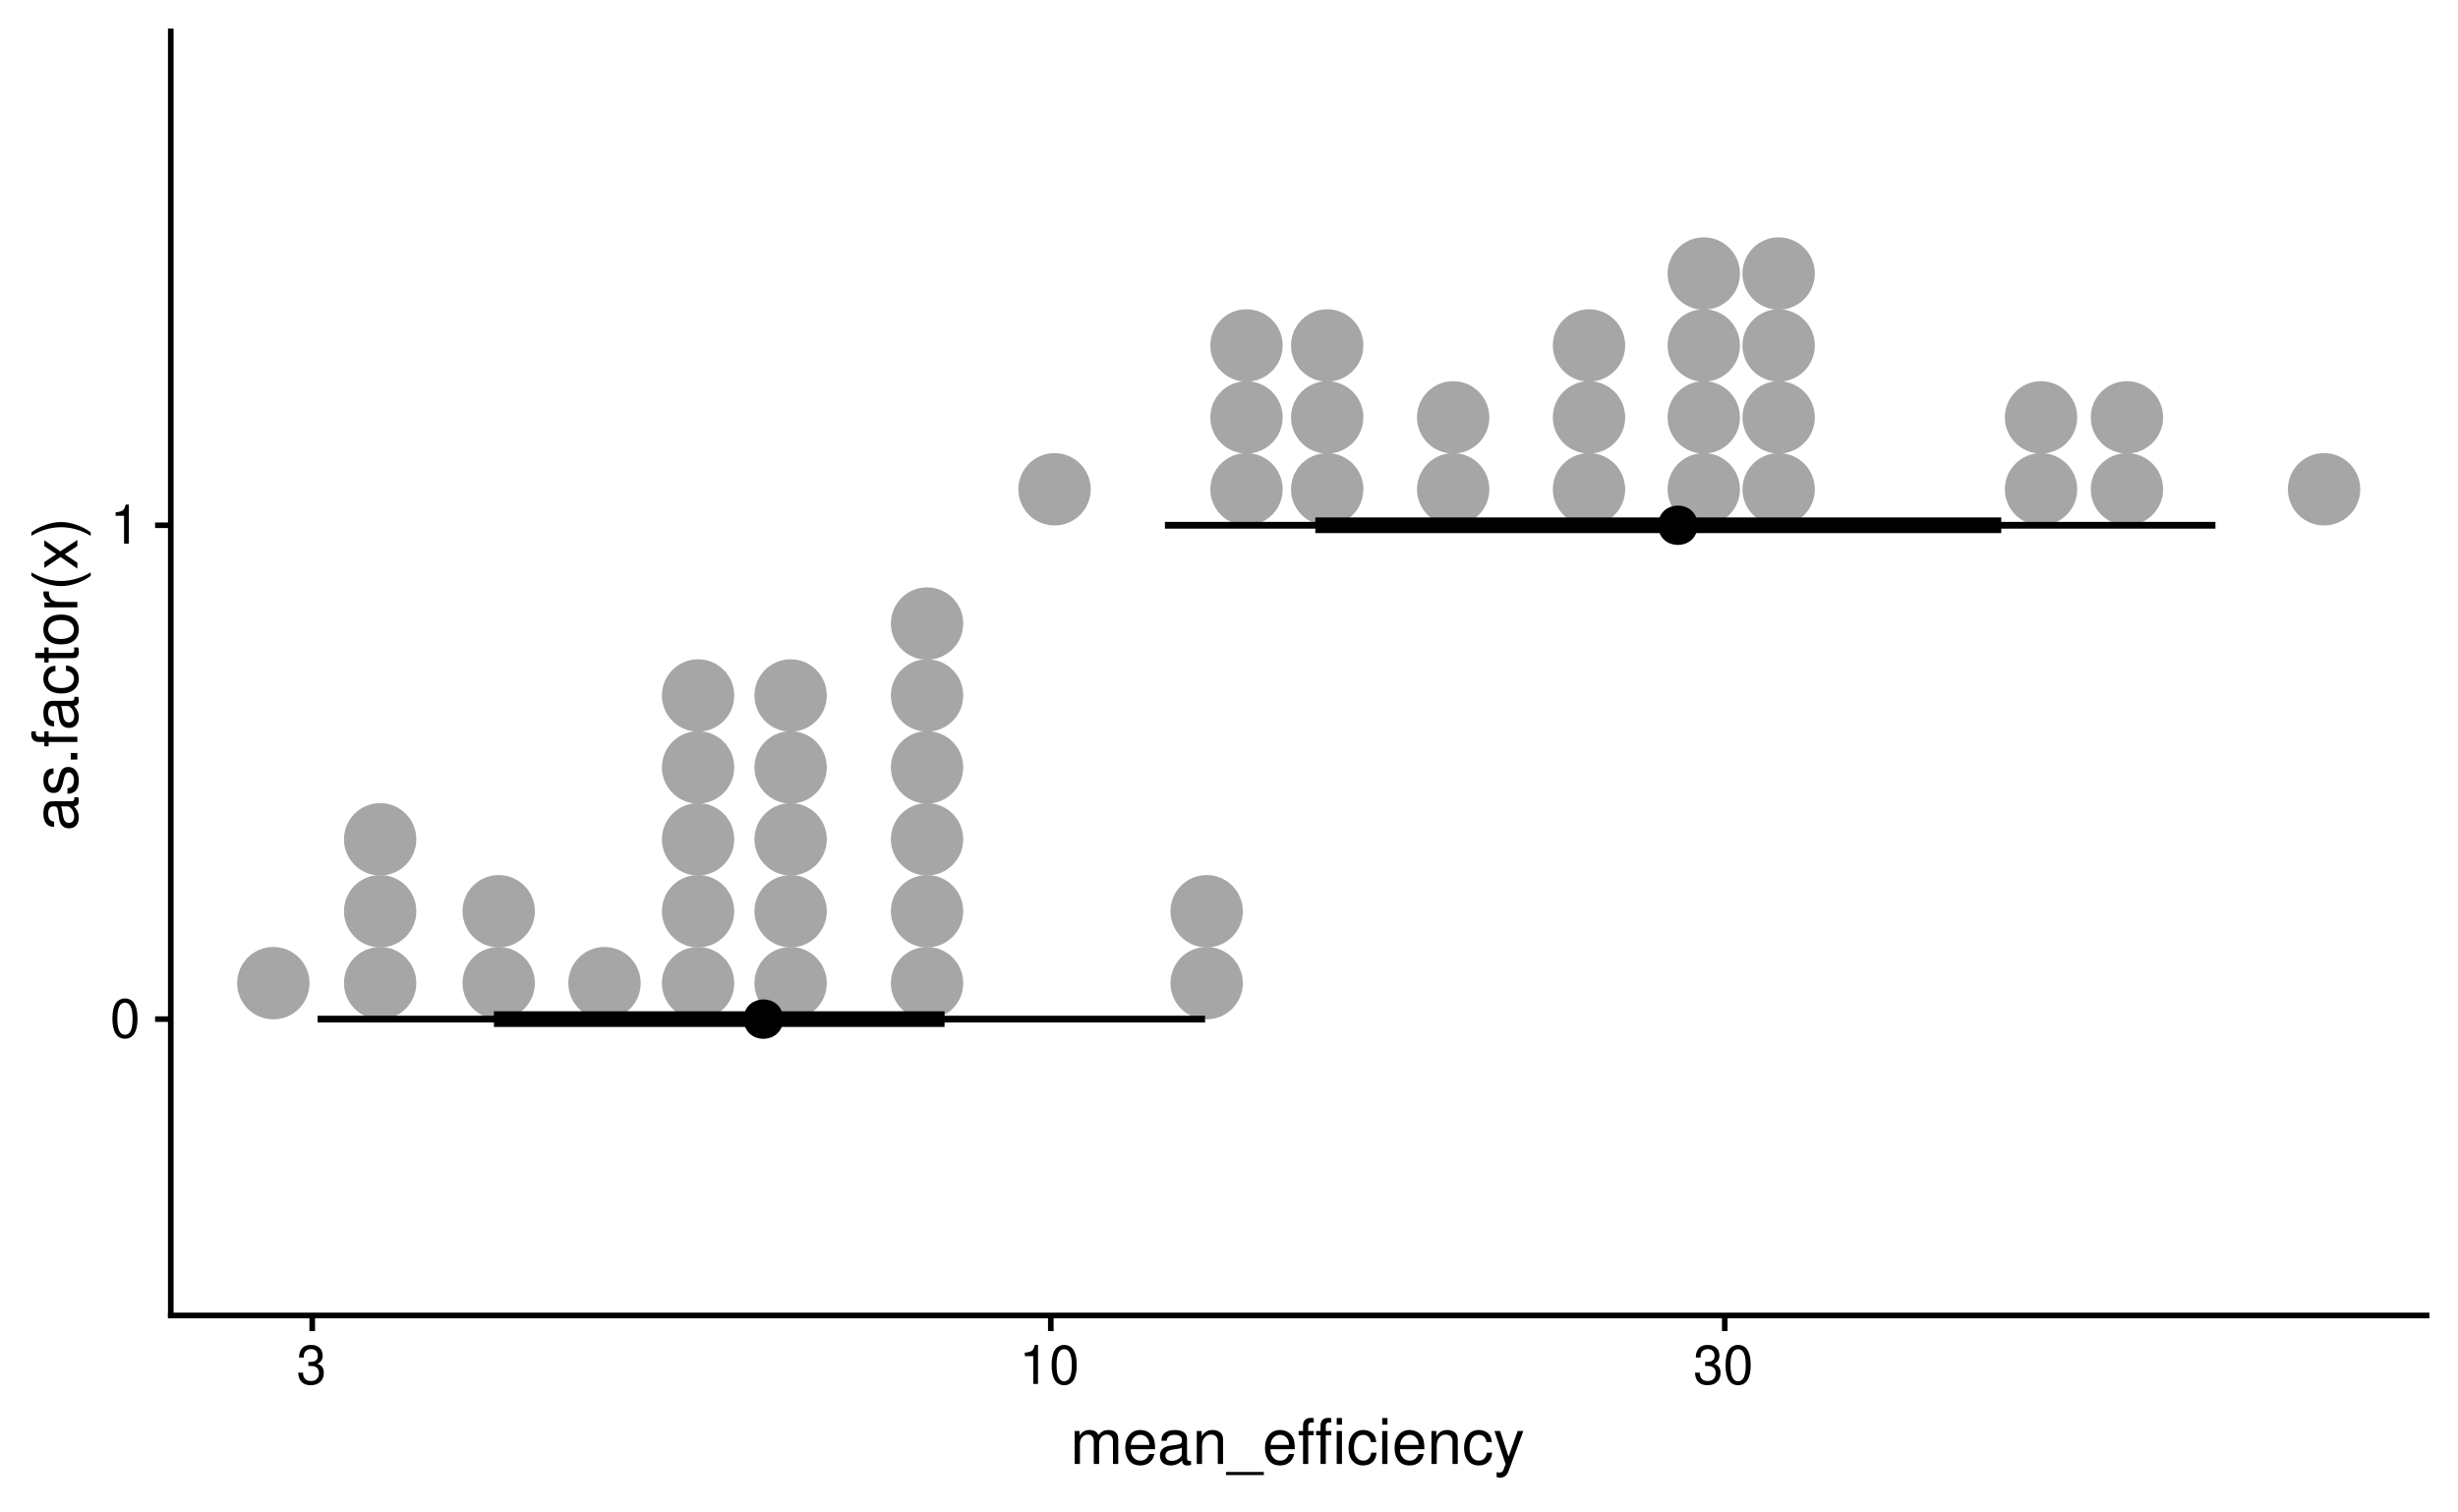 <?xml version="1.0" encoding="UTF-8"?>
<svg xmlns="http://www.w3.org/2000/svg" xmlns:xlink="http://www.w3.org/1999/xlink" width="468pt" height="288pt" viewBox="0 0 468 288" version="1.1">
<defs>
<g>
<symbol overflow="visible" id="glyph0-0">
<path style="stroke:none;" d=""/>
</symbol>
<symbol overflow="visible" id="glyph0-1">
<path style="stroke:none;" d="M 2.828 -7.438 C 2.156 -7.438 1.531 -7.125 1.156 -6.625 C 0.672 -5.969 0.438 -4.969 0.438 -3.594 C 0.438 -1.094 1.266 0.234 2.828 0.234 C 4.375 0.234 5.219 -1.094 5.219 -3.531 C 5.219 -4.969 4.984 -5.938 4.5 -6.625 C 4.125 -7.141 3.516 -7.438 2.828 -7.438 Z M 2.828 -6.625 C 3.797 -6.625 4.281 -5.641 4.281 -3.625 C 4.281 -1.5 3.812 -0.516 2.812 -0.516 C 1.844 -0.516 1.375 -1.547 1.375 -3.594 C 1.375 -5.641 1.844 -6.625 2.828 -6.625 Z M 2.828 -6.625 "/>
</symbol>
<symbol overflow="visible" id="glyph0-2">
<path style="stroke:none;" d="M 2.656 -5.297 L 2.656 0 L 3.562 0 L 3.562 -7.438 L 2.969 -7.438 C 2.656 -6.297 2.453 -6.141 1.047 -5.953 L 1.047 -5.297 Z M 2.656 -5.297 "/>
</symbol>
<symbol overflow="visible" id="glyph0-3">
<path style="stroke:none;" d="M 2.266 -3.422 L 2.766 -3.422 C 3.75 -3.422 4.281 -2.969 4.281 -2.062 C 4.281 -1.125 3.719 -0.562 2.781 -0.562 C 1.781 -0.562 1.297 -1.062 1.234 -2.156 L 0.328 -2.156 C 0.375 -1.562 0.469 -1.172 0.641 -0.844 C 1.031 -0.125 1.734 0.234 2.734 0.234 C 4.234 0.234 5.203 -0.672 5.203 -2.078 C 5.203 -3.016 4.844 -3.531 3.969 -3.844 C 4.641 -4.125 4.984 -4.641 4.984 -5.391 C 4.984 -6.656 4.156 -7.438 2.766 -7.438 C 1.297 -7.438 0.516 -6.609 0.484 -5.031 L 1.391 -5.031 C 1.391 -5.484 1.438 -5.75 1.547 -5.969 C 1.766 -6.391 2.203 -6.641 2.781 -6.641 C 3.578 -6.641 4.062 -6.156 4.062 -5.359 C 4.062 -4.828 3.875 -4.516 3.469 -4.344 C 3.234 -4.234 2.906 -4.188 2.266 -4.188 Z M 2.266 -3.422 "/>
</symbol>
<symbol overflow="visible" id="glyph1-0">
<path style="stroke:none;" d=""/>
</symbol>
<symbol overflow="visible" id="glyph1-1">
<path style="stroke:none;" d="M 0.844 -6.281 L 0.844 0 L 1.844 0 L 1.844 -3.953 C 1.844 -4.859 2.516 -5.594 3.328 -5.594 C 4.062 -5.594 4.484 -5.141 4.484 -4.328 L 4.484 0 L 5.5 0 L 5.5 -3.953 C 5.5 -4.859 6.156 -5.594 6.969 -5.594 C 7.703 -5.594 8.141 -5.125 8.141 -4.328 L 8.141 0 L 9.141 0 L 9.141 -4.719 C 9.141 -5.844 8.5 -6.469 7.312 -6.469 C 6.484 -6.469 5.969 -6.219 5.391 -5.516 C 5.016 -6.188 4.516 -6.469 3.703 -6.469 C 2.859 -6.469 2.297 -6.156 1.766 -5.406 L 1.766 -6.281 Z M 0.844 -6.281 "/>
</symbol>
<symbol overflow="visible" id="glyph1-2">
<path style="stroke:none;" d="M 6.156 -2.812 C 6.156 -3.766 6.078 -4.344 5.906 -4.812 C 5.5 -5.844 4.531 -6.469 3.359 -6.469 C 1.609 -6.469 0.484 -5.141 0.484 -3.062 C 0.484 -0.984 1.562 0.281 3.344 0.281 C 4.781 0.281 5.766 -0.547 6.031 -1.906 L 5.016 -1.906 C 4.734 -1.078 4.172 -0.641 3.375 -0.641 C 2.734 -0.641 2.203 -0.938 1.859 -1.469 C 1.625 -1.828 1.531 -2.188 1.531 -2.812 Z M 1.547 -3.625 C 1.625 -4.781 2.344 -5.547 3.344 -5.547 C 4.375 -5.547 5.078 -4.75 5.078 -3.625 Z M 1.547 -3.625 "/>
</symbol>
<symbol overflow="visible" id="glyph1-3">
<path style="stroke:none;" d="M 6.422 -0.594 C 6.312 -0.562 6.266 -0.562 6.203 -0.562 C 5.859 -0.562 5.656 -0.75 5.656 -1.062 L 5.656 -4.75 C 5.656 -5.875 4.844 -6.469 3.297 -6.469 C 2.375 -6.469 1.641 -6.203 1.219 -5.734 C 0.922 -5.406 0.797 -5.047 0.781 -4.422 L 1.781 -4.422 C 1.875 -5.203 2.328 -5.547 3.266 -5.547 C 4.172 -5.547 4.672 -5.203 4.672 -4.609 L 4.672 -4.344 C 4.656 -3.906 4.438 -3.75 3.625 -3.641 C 2.203 -3.469 1.984 -3.422 1.609 -3.266 C 0.875 -2.953 0.5 -2.406 0.5 -1.578 C 0.5 -0.438 1.297 0.281 2.562 0.281 C 3.359 0.281 4 0 4.703 -0.641 C 4.781 0 5.094 0.281 5.734 0.281 C 5.953 0.281 6.078 0.25 6.422 0.172 Z M 4.672 -1.984 C 4.672 -1.641 4.578 -1.438 4.266 -1.156 C 3.859 -0.797 3.375 -0.594 2.781 -0.594 C 2 -0.594 1.547 -0.969 1.547 -1.609 C 1.547 -2.266 1.984 -2.609 3.062 -2.766 C 4.125 -2.906 4.328 -2.953 4.672 -3.109 Z M 4.672 -1.984 "/>
</symbol>
<symbol overflow="visible" id="glyph1-4">
<path style="stroke:none;" d="M 0.844 -6.281 L 0.844 0 L 1.844 0 L 1.844 -3.469 C 1.844 -4.75 2.516 -5.594 3.547 -5.594 C 4.344 -5.594 4.844 -5.109 4.844 -4.359 L 4.844 0 L 5.844 0 L 5.844 -4.75 C 5.844 -5.797 5.062 -6.469 3.859 -6.469 C 2.922 -6.469 2.312 -6.109 1.766 -5.234 L 1.766 -6.281 Z M 0.844 -6.281 "/>
</symbol>
<symbol overflow="visible" id="glyph1-5">
<path style="stroke:none;" d="M 6.938 1.516 L -0.266 1.516 L -0.266 2.109 L 6.938 2.109 Z M 6.938 1.516 "/>
</symbol>
<symbol overflow="visible" id="glyph1-6">
<path style="stroke:none;" d="M 3.094 -6.281 L 2.047 -6.281 L 2.047 -7.266 C 2.047 -7.688 2.281 -7.906 2.75 -7.906 C 2.828 -7.906 2.875 -7.906 3.094 -7.891 L 3.094 -8.719 C 2.875 -8.766 2.734 -8.781 2.531 -8.781 C 1.609 -8.781 1.062 -8.25 1.062 -7.359 L 1.062 -6.281 L 0.219 -6.281 L 0.219 -5.469 L 1.062 -5.469 L 1.062 0 L 2.047 0 L 2.047 -5.469 L 3.094 -5.469 Z M 6.438 -6.281 L 5.391 -6.281 L 5.391 -7.266 C 5.391 -7.688 5.609 -7.906 6.078 -7.906 C 6.172 -7.906 6.203 -7.906 6.438 -7.891 L 6.438 -8.719 C 6.203 -8.766 6.078 -8.781 5.875 -8.781 C 4.938 -8.781 4.391 -8.25 4.391 -7.359 L 4.391 -6.281 L 3.547 -6.281 L 3.547 -5.469 L 4.391 -5.469 L 4.391 0 L 5.391 0 L 5.391 -5.469 L 6.438 -5.469 Z M 8.469 -6.281 L 7.469 -6.281 L 7.469 0 L 8.469 0 Z M 8.469 -8.75 L 7.469 -8.75 L 7.469 -7.484 L 8.469 -7.484 Z M 8.469 -8.75 "/>
</symbol>
<symbol overflow="visible" id="glyph1-7">
<path style="stroke:none;" d="M 5.656 -4.172 C 5.609 -4.781 5.469 -5.188 5.234 -5.531 C 4.797 -6.125 4.047 -6.469 3.172 -6.469 C 1.469 -6.469 0.375 -5.125 0.375 -3.031 C 0.375 -1.016 1.453 0.281 3.156 0.281 C 4.656 0.281 5.609 -0.625 5.719 -2.156 L 4.719 -2.156 C 4.547 -1.156 4.031 -0.641 3.188 -0.641 C 2.078 -0.641 1.422 -1.547 1.422 -3.031 C 1.422 -4.609 2.062 -5.547 3.156 -5.547 C 4 -5.547 4.531 -5.047 4.641 -4.172 Z M 5.656 -4.172 "/>
</symbol>
<symbol overflow="visible" id="glyph1-8">
<path style="stroke:none;" d="M 1.797 -6.281 L 0.797 -6.281 L 0.797 0 L 1.797 0 Z M 1.797 -8.75 L 0.797 -8.75 L 0.797 -7.484 L 1.797 -7.484 Z M 1.797 -8.75 "/>
</symbol>
<symbol overflow="visible" id="glyph1-9">
<path style="stroke:none;" d="M 4.656 -6.281 L 2.922 -1.391 L 1.312 -6.281 L 0.234 -6.281 L 2.359 0.031 L 1.984 1.016 C 1.812 1.469 1.594 1.625 1.172 1.625 C 1.016 1.625 0.859 1.609 0.641 1.562 L 0.641 2.453 C 0.859 2.562 1.062 2.609 1.312 2.609 C 1.641 2.609 1.984 2.516 2.25 2.312 C 2.562 2.094 2.75 1.828 2.938 1.312 L 5.734 -6.281 Z M 4.656 -6.281 "/>
</symbol>
<symbol overflow="visible" id="glyph2-0">
<path style="stroke:none;" d=""/>
</symbol>
<symbol overflow="visible" id="glyph2-1">
<path style="stroke:none;" d="M -0.594 -6.422 C -0.562 -6.312 -0.562 -6.266 -0.562 -6.203 C -0.562 -5.859 -0.75 -5.656 -1.062 -5.656 L -4.75 -5.656 C -5.875 -5.656 -6.469 -4.844 -6.469 -3.297 C -6.469 -2.375 -6.203 -1.641 -5.734 -1.219 C -5.406 -0.922 -5.047 -0.797 -4.422 -0.781 L -4.422 -1.781 C -5.203 -1.875 -5.547 -2.328 -5.547 -3.266 C -5.547 -4.172 -5.203 -4.672 -4.609 -4.672 L -4.344 -4.672 C -3.906 -4.656 -3.75 -4.438 -3.641 -3.625 C -3.469 -2.203 -3.422 -1.984 -3.266 -1.609 C -2.953 -0.875 -2.406 -0.5 -1.578 -0.5 C -0.438 -0.5 0.281 -1.297 0.281 -2.562 C 0.281 -3.359 0 -4 -0.641 -4.703 C 0 -4.781 0.281 -5.094 0.281 -5.734 C 0.281 -5.953 0.25 -6.078 0.172 -6.422 Z M -1.984 -4.672 C -1.641 -4.672 -1.438 -4.578 -1.156 -4.266 C -0.797 -3.859 -0.594 -3.375 -0.594 -2.781 C -0.594 -2 -0.969 -1.547 -1.609 -1.547 C -2.266 -1.547 -2.609 -1.984 -2.766 -3.062 C -2.906 -4.125 -2.953 -4.328 -3.109 -4.672 Z M -1.984 -4.672 "/>
</symbol>
<symbol overflow="visible" id="glyph2-2">
<path style="stroke:none;" d="M -4.531 -5.25 C -5.766 -5.25 -6.469 -4.422 -6.469 -2.969 C -6.469 -1.516 -5.719 -0.562 -4.547 -0.562 C -3.562 -0.562 -3.094 -1.062 -2.734 -2.562 L -2.516 -3.484 C -2.344 -4.188 -2.094 -4.469 -1.641 -4.469 C -1.047 -4.469 -0.641 -3.875 -0.641 -3 C -0.641 -2.453 -0.797 -2 -1.062 -1.75 C -1.25 -1.594 -1.422 -1.531 -1.875 -1.469 L -1.875 -0.406 C -0.422 -0.453 0.281 -1.266 0.281 -2.922 C 0.281 -4.5 -0.5 -5.516 -1.719 -5.516 C -2.656 -5.516 -3.172 -4.984 -3.469 -3.734 L -3.703 -2.766 C -3.891 -1.953 -4.156 -1.609 -4.594 -1.609 C -5.188 -1.609 -5.547 -2.125 -5.547 -2.938 C -5.547 -3.75 -5.203 -4.172 -4.531 -4.203 Z M -4.531 -5.25 "/>
</symbol>
<symbol overflow="visible" id="glyph2-3">
<path style="stroke:none;" d="M -1.25 -2.297 L -1.25 -1.047 L 0 -1.047 L 0 -2.297 Z M -1.25 -2.297 "/>
</symbol>
<symbol overflow="visible" id="glyph2-4">
<path style="stroke:none;" d="M -6.281 -3.094 L -6.281 -2.047 L -7.266 -2.047 C -7.688 -2.047 -7.906 -2.281 -7.906 -2.75 C -7.906 -2.828 -7.906 -2.875 -7.891 -3.094 L -8.719 -3.094 C -8.766 -2.875 -8.781 -2.734 -8.781 -2.531 C -8.781 -1.609 -8.25 -1.062 -7.359 -1.062 L -6.281 -1.062 L -6.281 -0.219 L -5.469 -0.219 L -5.469 -1.062 L 0 -1.062 L 0 -2.047 L -5.469 -2.047 L -5.469 -3.094 Z M -6.281 -3.094 "/>
</symbol>
<symbol overflow="visible" id="glyph2-5">
<path style="stroke:none;" d="M -4.172 -5.656 C -4.781 -5.609 -5.188 -5.469 -5.531 -5.234 C -6.125 -4.797 -6.469 -4.047 -6.469 -3.172 C -6.469 -1.469 -5.125 -0.375 -3.031 -0.375 C -1.016 -0.375 0.281 -1.453 0.281 -3.156 C 0.281 -4.656 -0.625 -5.609 -2.156 -5.719 L -2.156 -4.719 C -1.156 -4.547 -0.641 -4.031 -0.641 -3.188 C -0.641 -2.078 -1.547 -1.422 -3.031 -1.422 C -4.609 -1.422 -5.547 -2.062 -5.547 -3.156 C -5.547 -4 -5.047 -4.531 -4.172 -4.641 Z M -4.172 -5.656 "/>
</symbol>
<symbol overflow="visible" id="glyph2-6">
<path style="stroke:none;" d="M -6.281 -3.047 L -6.281 -2.016 L -8.016 -2.016 L -8.016 -1.016 L -6.281 -1.016 L -6.281 -0.172 L -5.469 -0.172 L -5.469 -1.016 L -0.719 -1.016 C -0.078 -1.016 0.281 -1.453 0.281 -2.234 C 0.281 -2.5 0.25 -2.719 0.188 -3.047 L -0.641 -3.047 C -0.609 -2.906 -0.594 -2.766 -0.594 -2.562 C -0.594 -2.141 -0.719 -2.016 -1.156 -2.016 L -5.469 -2.016 L -5.469 -3.047 Z M -6.281 -3.047 "/>
</symbol>
<symbol overflow="visible" id="glyph2-7">
<path style="stroke:none;" d="M -6.469 -3.266 C -6.469 -1.484 -5.203 -0.438 -3.094 -0.438 C -0.969 -0.438 0.281 -1.484 0.281 -3.281 C 0.281 -5.047 -0.984 -6.125 -3.047 -6.125 C -5.234 -6.125 -6.469 -5.094 -6.469 -3.266 Z M -5.547 -3.281 C -5.547 -4.406 -4.625 -5.078 -3.062 -5.078 C -1.578 -5.078 -0.641 -4.375 -0.641 -3.281 C -0.641 -2.156 -1.578 -1.469 -3.094 -1.469 C -4.625 -1.469 -5.547 -2.156 -5.547 -3.281 Z M -5.547 -3.281 "/>
</symbol>
<symbol overflow="visible" id="glyph2-8">
<path style="stroke:none;" d="M -6.281 -0.828 L 0 -0.828 L 0 -1.844 L -3.266 -1.844 C -4.781 -1.844 -5.453 -2.469 -5.406 -3.859 L -6.438 -3.859 C -6.453 -3.688 -6.469 -3.594 -6.469 -3.469 C -6.469 -2.812 -6.078 -2.328 -5.141 -1.75 L -6.281 -1.75 Z M -6.281 -0.828 "/>
</symbol>
<symbol overflow="visible" id="glyph2-9">
<path style="stroke:none;" d="M -8.75 -2.828 C -7.172 -1.625 -4.984 -0.875 -3.109 -0.875 C -1.219 -0.875 0.969 -1.625 2.547 -2.828 L 2.547 -3.484 C 0.828 -2.438 -1.188 -1.844 -3.109 -1.844 C -5.016 -1.844 -7.047 -2.438 -8.75 -3.484 Z M -8.75 -2.828 "/>
</symbol>
<symbol overflow="visible" id="glyph2-10">
<path style="stroke:none;" d="M -3.25 -3.5 L -6.281 -5.609 L -6.281 -4.484 L -4.016 -2.969 L -6.281 -1.469 L -6.281 -0.328 L -3.203 -2.422 L 0 -0.203 L 0 -1.344 L -2.406 -2.938 L 0 -4.516 L 0 -5.672 Z M -3.25 -3.5 "/>
</symbol>
<symbol overflow="visible" id="glyph2-11">
<path style="stroke:none;" d="M 2.547 -1.109 C 0.969 -2.312 -1.219 -3.078 -3.094 -3.078 C -4.984 -3.078 -7.172 -2.312 -8.75 -1.109 L -8.75 -0.453 C -7.031 -1.516 -5.016 -2.094 -3.094 -2.094 C -1.188 -2.094 0.844 -1.516 2.547 -0.453 Z M 2.547 -1.109 "/>
</symbol>
</g>
</defs>
<g id="surface90">
<rect x="0" y="0" width="468" height="288" style="fill:rgb(100%,100%,100%);fill-opacity:1;stroke:none;"/>
<path style="fill-rule:nonzero;fill:rgb(65.098%,65.098%,65.098%);fill-opacity:1;stroke-width:1.063;stroke-linecap:round;stroke-linejoin:round;stroke:rgb(65.098%,65.098%,65.098%);stroke-opacity:1;stroke-miterlimit:10;" d="M 58.398 187.211 C 58.398 190.723 55.551 193.57 52.039 193.57 C 48.527 193.57 45.684 190.723 45.684 187.211 C 45.684 183.699 48.527 180.852 52.039 180.852 C 55.551 180.852 58.398 183.699 58.398 187.211 "/>
<path style="fill-rule:nonzero;fill:rgb(65.098%,65.098%,65.098%);fill-opacity:1;stroke-width:1.063;stroke-linecap:round;stroke-linejoin:round;stroke:rgb(65.098%,65.098%,65.098%);stroke-opacity:1;stroke-miterlimit:10;" d="M 78.738 187.211 C 78.738 190.723 75.895 193.57 72.383 193.57 C 68.871 193.57 66.023 190.723 66.023 187.211 C 66.023 183.699 68.871 180.852 72.383 180.852 C 75.895 180.852 78.738 183.699 78.738 187.211 "/>
<path style="fill-rule:nonzero;fill:rgb(65.098%,65.098%,65.098%);fill-opacity:1;stroke-width:1.063;stroke-linecap:round;stroke-linejoin:round;stroke:rgb(65.098%,65.098%,65.098%);stroke-opacity:1;stroke-miterlimit:10;" d="M 78.738 173.516 C 78.738 177.027 75.895 179.875 72.383 179.875 C 68.871 179.875 66.023 177.027 66.023 173.516 C 66.023 170.004 68.871 167.156 72.383 167.156 C 75.895 167.156 78.738 170.004 78.738 173.516 "/>
<path style="fill-rule:nonzero;fill:rgb(65.098%,65.098%,65.098%);fill-opacity:1;stroke-width:1.063;stroke-linecap:round;stroke-linejoin:round;stroke:rgb(65.098%,65.098%,65.098%);stroke-opacity:1;stroke-miterlimit:10;" d="M 78.738 159.82 C 78.738 163.332 75.895 166.18 72.383 166.18 C 68.871 166.18 66.023 163.332 66.023 159.82 C 66.023 156.309 68.871 153.461 72.383 153.461 C 75.895 153.461 78.738 156.309 78.738 159.82 "/>
<path style="fill-rule:nonzero;fill:rgb(65.098%,65.098%,65.098%);fill-opacity:1;stroke-width:1.063;stroke-linecap:round;stroke-linejoin:round;stroke:rgb(65.098%,65.098%,65.098%);stroke-opacity:1;stroke-miterlimit:10;" d="M 101.312 187.211 C 101.312 190.723 98.465 193.57 94.953 193.57 C 91.441 193.57 88.598 190.723 88.598 187.211 C 88.598 183.699 91.441 180.852 94.953 180.852 C 98.465 180.852 101.312 183.699 101.312 187.211 "/>
<path style="fill-rule:nonzero;fill:rgb(65.098%,65.098%,65.098%);fill-opacity:1;stroke-width:1.063;stroke-linecap:round;stroke-linejoin:round;stroke:rgb(65.098%,65.098%,65.098%);stroke-opacity:1;stroke-miterlimit:10;" d="M 101.312 173.516 C 101.312 177.027 98.465 179.875 94.953 179.875 C 91.441 179.875 88.598 177.027 88.598 173.516 C 88.598 170.004 91.441 167.156 94.953 167.156 C 98.465 167.156 101.312 170.004 101.312 173.516 "/>
<path style="fill-rule:nonzero;fill:rgb(65.098%,65.098%,65.098%);fill-opacity:1;stroke-width:1.063;stroke-linecap:round;stroke-linejoin:round;stroke:rgb(65.098%,65.098%,65.098%);stroke-opacity:1;stroke-miterlimit:10;" d="M 121.457 187.211 C 121.457 190.723 118.609 193.57 115.098 193.57 C 111.586 193.57 108.738 190.723 108.738 187.211 C 108.738 183.699 111.586 180.852 115.098 180.852 C 118.609 180.852 121.457 183.699 121.457 187.211 "/>
<path style="fill-rule:nonzero;fill:rgb(65.098%,65.098%,65.098%);fill-opacity:1;stroke-width:1.063;stroke-linecap:round;stroke-linejoin:round;stroke:rgb(65.098%,65.098%,65.098%);stroke-opacity:1;stroke-miterlimit:10;" d="M 139.27 187.211 C 139.27 190.723 136.422 193.57 132.91 193.57 C 129.398 193.57 126.555 190.723 126.555 187.211 C 126.555 183.699 129.398 180.852 132.91 180.852 C 136.422 180.852 139.27 183.699 139.27 187.211 "/>
<path style="fill-rule:nonzero;fill:rgb(65.098%,65.098%,65.098%);fill-opacity:1;stroke-width:1.063;stroke-linecap:round;stroke-linejoin:round;stroke:rgb(65.098%,65.098%,65.098%);stroke-opacity:1;stroke-miterlimit:10;" d="M 139.27 173.516 C 139.27 177.027 136.422 179.875 132.91 179.875 C 129.398 179.875 126.555 177.027 126.555 173.516 C 126.555 170.004 129.398 167.156 132.91 167.156 C 136.422 167.156 139.27 170.004 139.27 173.516 "/>
<path style="fill-rule:nonzero;fill:rgb(65.098%,65.098%,65.098%);fill-opacity:1;stroke-width:1.063;stroke-linecap:round;stroke-linejoin:round;stroke:rgb(65.098%,65.098%,65.098%);stroke-opacity:1;stroke-miterlimit:10;" d="M 139.27 159.82 C 139.27 163.332 136.422 166.18 132.91 166.18 C 129.398 166.18 126.555 163.332 126.555 159.82 C 126.555 156.309 129.398 153.461 132.91 153.461 C 136.422 153.461 139.27 156.309 139.27 159.82 "/>
<path style="fill-rule:nonzero;fill:rgb(65.098%,65.098%,65.098%);fill-opacity:1;stroke-width:1.063;stroke-linecap:round;stroke-linejoin:round;stroke:rgb(65.098%,65.098%,65.098%);stroke-opacity:1;stroke-miterlimit:10;" d="M 139.27 146.125 C 139.27 149.637 136.422 152.484 132.91 152.484 C 129.398 152.484 126.555 149.637 126.555 146.125 C 126.555 142.613 129.398 139.766 132.91 139.766 C 136.422 139.766 139.27 142.613 139.27 146.125 "/>
<path style="fill-rule:nonzero;fill:rgb(65.098%,65.098%,65.098%);fill-opacity:1;stroke-width:1.063;stroke-linecap:round;stroke-linejoin:round;stroke:rgb(65.098%,65.098%,65.098%);stroke-opacity:1;stroke-miterlimit:10;" d="M 139.27 132.43 C 139.27 135.941 136.422 138.785 132.91 138.785 C 129.398 138.785 126.555 135.941 126.555 132.43 C 126.555 128.918 129.398 126.07 132.91 126.07 C 136.422 126.07 139.27 128.918 139.27 132.43 "/>
<path style="fill-rule:nonzero;fill:rgb(65.098%,65.098%,65.098%);fill-opacity:1;stroke-width:1.063;stroke-linecap:round;stroke-linejoin:round;stroke:rgb(65.098%,65.098%,65.098%);stroke-opacity:1;stroke-miterlimit:10;" d="M 156.891 187.211 C 156.891 190.723 154.043 193.57 150.531 193.57 C 147.023 193.57 144.176 190.723 144.176 187.211 C 144.176 183.699 147.023 180.852 150.531 180.852 C 154.043 180.852 156.891 183.699 156.891 187.211 "/>
<path style="fill-rule:nonzero;fill:rgb(65.098%,65.098%,65.098%);fill-opacity:1;stroke-width:1.063;stroke-linecap:round;stroke-linejoin:round;stroke:rgb(65.098%,65.098%,65.098%);stroke-opacity:1;stroke-miterlimit:10;" d="M 156.891 173.516 C 156.891 177.027 154.043 179.875 150.531 179.875 C 147.023 179.875 144.176 177.027 144.176 173.516 C 144.176 170.004 147.023 167.156 150.531 167.156 C 154.043 167.156 156.891 170.004 156.891 173.516 "/>
<path style="fill-rule:nonzero;fill:rgb(65.098%,65.098%,65.098%);fill-opacity:1;stroke-width:1.063;stroke-linecap:round;stroke-linejoin:round;stroke:rgb(65.098%,65.098%,65.098%);stroke-opacity:1;stroke-miterlimit:10;" d="M 156.891 159.82 C 156.891 163.332 154.043 166.18 150.531 166.18 C 147.023 166.18 144.176 163.332 144.176 159.82 C 144.176 156.309 147.023 153.461 150.531 153.461 C 154.043 153.461 156.891 156.309 156.891 159.82 "/>
<path style="fill-rule:nonzero;fill:rgb(65.098%,65.098%,65.098%);fill-opacity:1;stroke-width:1.063;stroke-linecap:round;stroke-linejoin:round;stroke:rgb(65.098%,65.098%,65.098%);stroke-opacity:1;stroke-miterlimit:10;" d="M 156.891 146.125 C 156.891 149.637 154.043 152.484 150.531 152.484 C 147.023 152.484 144.176 149.637 144.176 146.125 C 144.176 142.613 147.023 139.766 150.531 139.766 C 154.043 139.766 156.891 142.613 156.891 146.125 "/>
<path style="fill-rule:nonzero;fill:rgb(65.098%,65.098%,65.098%);fill-opacity:1;stroke-width:1.063;stroke-linecap:round;stroke-linejoin:round;stroke:rgb(65.098%,65.098%,65.098%);stroke-opacity:1;stroke-miterlimit:10;" d="M 156.891 132.43 C 156.891 135.941 154.043 138.785 150.531 138.785 C 147.023 138.785 144.176 135.941 144.176 132.43 C 144.176 128.918 147.023 126.07 150.531 126.07 C 154.043 126.07 156.891 128.918 156.891 132.43 "/>
<path style="fill-rule:nonzero;fill:rgb(65.098%,65.098%,65.098%);fill-opacity:1;stroke-width:1.063;stroke-linecap:round;stroke-linejoin:round;stroke:rgb(65.098%,65.098%,65.098%);stroke-opacity:1;stroke-miterlimit:10;" d="M 182.867 187.211 C 182.867 190.723 180.02 193.57 176.512 193.57 C 173 193.57 170.152 190.723 170.152 187.211 C 170.152 183.699 173 180.852 176.512 180.852 C 180.02 180.852 182.867 183.699 182.867 187.211 "/>
<path style="fill-rule:nonzero;fill:rgb(65.098%,65.098%,65.098%);fill-opacity:1;stroke-width:1.063;stroke-linecap:round;stroke-linejoin:round;stroke:rgb(65.098%,65.098%,65.098%);stroke-opacity:1;stroke-miterlimit:10;" d="M 182.867 173.516 C 182.867 177.027 180.02 179.875 176.512 179.875 C 173 179.875 170.152 177.027 170.152 173.516 C 170.152 170.004 173 167.156 176.512 167.156 C 180.02 167.156 182.867 170.004 182.867 173.516 "/>
<path style="fill-rule:nonzero;fill:rgb(65.098%,65.098%,65.098%);fill-opacity:1;stroke-width:1.063;stroke-linecap:round;stroke-linejoin:round;stroke:rgb(65.098%,65.098%,65.098%);stroke-opacity:1;stroke-miterlimit:10;" d="M 182.867 159.82 C 182.867 163.332 180.02 166.18 176.512 166.18 C 173 166.18 170.152 163.332 170.152 159.82 C 170.152 156.309 173 153.461 176.512 153.461 C 180.02 153.461 182.867 156.309 182.867 159.82 "/>
<path style="fill-rule:nonzero;fill:rgb(65.098%,65.098%,65.098%);fill-opacity:1;stroke-width:1.063;stroke-linecap:round;stroke-linejoin:round;stroke:rgb(65.098%,65.098%,65.098%);stroke-opacity:1;stroke-miterlimit:10;" d="M 182.867 146.125 C 182.867 149.637 180.02 152.484 176.512 152.484 C 173 152.484 170.152 149.637 170.152 146.125 C 170.152 142.613 173 139.766 176.512 139.766 C 180.02 139.766 182.867 142.613 182.867 146.125 "/>
<path style="fill-rule:nonzero;fill:rgb(65.098%,65.098%,65.098%);fill-opacity:1;stroke-width:1.063;stroke-linecap:round;stroke-linejoin:round;stroke:rgb(65.098%,65.098%,65.098%);stroke-opacity:1;stroke-miterlimit:10;" d="M 182.867 132.43 C 182.867 135.941 180.02 138.785 176.512 138.785 C 173 138.785 170.152 135.941 170.152 132.43 C 170.152 128.918 173 126.07 176.512 126.07 C 180.02 126.07 182.867 128.918 182.867 132.43 "/>
<path style="fill-rule:nonzero;fill:rgb(65.098%,65.098%,65.098%);fill-opacity:1;stroke-width:1.063;stroke-linecap:round;stroke-linejoin:round;stroke:rgb(65.098%,65.098%,65.098%);stroke-opacity:1;stroke-miterlimit:10;" d="M 182.867 118.734 C 182.867 122.246 180.02 125.09 176.512 125.09 C 173 125.09 170.152 122.246 170.152 118.734 C 170.152 115.223 173 112.375 176.512 112.375 C 180.02 112.375 182.867 115.223 182.867 118.734 "/>
<path style="fill-rule:nonzero;fill:rgb(65.098%,65.098%,65.098%);fill-opacity:1;stroke-width:1.063;stroke-linecap:round;stroke-linejoin:round;stroke:rgb(65.098%,65.098%,65.098%);stroke-opacity:1;stroke-miterlimit:10;" d="M 236.102 187.211 C 236.102 190.723 233.254 193.57 229.742 193.57 C 226.23 193.57 223.387 190.723 223.387 187.211 C 223.387 183.699 226.23 180.852 229.742 180.852 C 233.254 180.852 236.102 183.699 236.102 187.211 "/>
<path style="fill-rule:nonzero;fill:rgb(65.098%,65.098%,65.098%);fill-opacity:1;stroke-width:1.063;stroke-linecap:round;stroke-linejoin:round;stroke:rgb(65.098%,65.098%,65.098%);stroke-opacity:1;stroke-miterlimit:10;" d="M 236.102 173.516 C 236.102 177.027 233.254 179.875 229.742 179.875 C 226.23 179.875 223.387 177.027 223.387 173.516 C 223.387 170.004 226.23 167.156 229.742 167.156 C 233.254 167.156 236.102 170.004 236.102 173.516 "/>
<path style="fill-rule:nonzero;fill:rgb(65.098%,65.098%,65.098%);fill-opacity:1;stroke-width:1.063;stroke-linecap:round;stroke-linejoin:round;stroke:rgb(65.098%,65.098%,65.098%);stroke-opacity:1;stroke-miterlimit:10;" d="M 207.141 93.172 C 207.141 96.684 204.293 99.527 200.781 99.527 C 197.27 99.527 194.426 96.684 194.426 93.172 C 194.426 89.66 197.27 86.812 200.781 86.812 C 204.293 86.812 207.141 89.66 207.141 93.172 "/>
<path style="fill-rule:nonzero;fill:rgb(65.098%,65.098%,65.098%);fill-opacity:1;stroke-width:1.063;stroke-linecap:round;stroke-linejoin:round;stroke:rgb(65.098%,65.098%,65.098%);stroke-opacity:1;stroke-miterlimit:10;" d="M 243.688 93.172 C 243.688 96.684 240.84 99.527 237.328 99.527 C 233.816 99.527 230.973 96.684 230.973 93.172 C 230.973 89.66 233.816 86.812 237.328 86.812 C 240.84 86.812 243.688 89.66 243.688 93.172 "/>
<path style="fill-rule:nonzero;fill:rgb(65.098%,65.098%,65.098%);fill-opacity:1;stroke-width:1.063;stroke-linecap:round;stroke-linejoin:round;stroke:rgb(65.098%,65.098%,65.098%);stroke-opacity:1;stroke-miterlimit:10;" d="M 243.688 79.477 C 243.688 82.988 240.84 85.832 237.328 85.832 C 233.816 85.832 230.973 82.988 230.973 79.477 C 230.973 75.965 233.816 73.117 237.328 73.117 C 240.84 73.117 243.688 75.965 243.688 79.477 "/>
<path style="fill-rule:nonzero;fill:rgb(65.098%,65.098%,65.098%);fill-opacity:1;stroke-width:1.063;stroke-linecap:round;stroke-linejoin:round;stroke:rgb(65.098%,65.098%,65.098%);stroke-opacity:1;stroke-miterlimit:10;" d="M 243.688 65.781 C 243.688 69.289 240.84 72.137 237.328 72.137 C 233.816 72.137 230.973 69.289 230.973 65.781 C 230.973 62.27 233.816 59.422 237.328 59.422 C 240.84 59.422 243.688 62.27 243.688 65.781 "/>
<path style="fill-rule:nonzero;fill:rgb(65.098%,65.098%,65.098%);fill-opacity:1;stroke-width:1.063;stroke-linecap:round;stroke-linejoin:round;stroke:rgb(65.098%,65.098%,65.098%);stroke-opacity:1;stroke-miterlimit:10;" d="M 259.055 93.172 C 259.055 96.684 256.211 99.527 252.699 99.527 C 249.188 99.527 246.34 96.684 246.34 93.172 C 246.34 89.66 249.188 86.812 252.699 86.812 C 256.211 86.812 259.055 89.66 259.055 93.172 "/>
<path style="fill-rule:nonzero;fill:rgb(65.098%,65.098%,65.098%);fill-opacity:1;stroke-width:1.063;stroke-linecap:round;stroke-linejoin:round;stroke:rgb(65.098%,65.098%,65.098%);stroke-opacity:1;stroke-miterlimit:10;" d="M 259.055 79.477 C 259.055 82.988 256.211 85.832 252.699 85.832 C 249.188 85.832 246.34 82.988 246.34 79.477 C 246.34 75.965 249.188 73.117 252.699 73.117 C 256.211 73.117 259.055 75.965 259.055 79.477 "/>
<path style="fill-rule:nonzero;fill:rgb(65.098%,65.098%,65.098%);fill-opacity:1;stroke-width:1.063;stroke-linecap:round;stroke-linejoin:round;stroke:rgb(65.098%,65.098%,65.098%);stroke-opacity:1;stroke-miterlimit:10;" d="M 259.055 65.781 C 259.055 69.289 256.211 72.137 252.699 72.137 C 249.188 72.137 246.34 69.289 246.34 65.781 C 246.34 62.27 249.188 59.422 252.699 59.422 C 256.211 59.422 259.055 62.27 259.055 65.781 "/>
<path style="fill-rule:nonzero;fill:rgb(65.098%,65.098%,65.098%);fill-opacity:1;stroke-width:1.063;stroke-linecap:round;stroke-linejoin:round;stroke:rgb(65.098%,65.098%,65.098%);stroke-opacity:1;stroke-miterlimit:10;" d="M 283.039 93.172 C 283.039 96.684 280.191 99.527 276.684 99.527 C 273.172 99.527 270.324 96.684 270.324 93.172 C 270.324 89.66 273.172 86.812 276.684 86.812 C 280.191 86.812 283.039 89.66 283.039 93.172 "/>
<path style="fill-rule:nonzero;fill:rgb(65.098%,65.098%,65.098%);fill-opacity:1;stroke-width:1.063;stroke-linecap:round;stroke-linejoin:round;stroke:rgb(65.098%,65.098%,65.098%);stroke-opacity:1;stroke-miterlimit:10;" d="M 283.039 79.477 C 283.039 82.988 280.191 85.832 276.684 85.832 C 273.172 85.832 270.324 82.988 270.324 79.477 C 270.324 75.965 273.172 73.117 276.684 73.117 C 280.191 73.117 283.039 75.965 283.039 79.477 "/>
<path style="fill-rule:nonzero;fill:rgb(65.098%,65.098%,65.098%);fill-opacity:1;stroke-width:1.063;stroke-linecap:round;stroke-linejoin:round;stroke:rgb(65.098%,65.098%,65.098%);stroke-opacity:1;stroke-miterlimit:10;" d="M 308.902 93.172 C 308.902 96.684 306.055 99.527 302.543 99.527 C 299.031 99.527 296.188 96.684 296.188 93.172 C 296.188 89.66 299.031 86.812 302.543 86.812 C 306.055 86.812 308.902 89.66 308.902 93.172 "/>
<path style="fill-rule:nonzero;fill:rgb(65.098%,65.098%,65.098%);fill-opacity:1;stroke-width:1.063;stroke-linecap:round;stroke-linejoin:round;stroke:rgb(65.098%,65.098%,65.098%);stroke-opacity:1;stroke-miterlimit:10;" d="M 308.902 79.477 C 308.902 82.988 306.055 85.832 302.543 85.832 C 299.031 85.832 296.188 82.988 296.188 79.477 C 296.188 75.965 299.031 73.117 302.543 73.117 C 306.055 73.117 308.902 75.965 308.902 79.477 "/>
<path style="fill-rule:nonzero;fill:rgb(65.098%,65.098%,65.098%);fill-opacity:1;stroke-width:1.063;stroke-linecap:round;stroke-linejoin:round;stroke:rgb(65.098%,65.098%,65.098%);stroke-opacity:1;stroke-miterlimit:10;" d="M 308.902 65.781 C 308.902 69.289 306.055 72.137 302.543 72.137 C 299.031 72.137 296.188 69.289 296.188 65.781 C 296.188 62.27 299.031 59.422 302.543 59.422 C 306.055 59.422 308.902 62.27 308.902 65.781 "/>
<path style="fill-rule:nonzero;fill:rgb(65.098%,65.098%,65.098%);fill-opacity:1;stroke-width:1.063;stroke-linecap:round;stroke-linejoin:round;stroke:rgb(65.098%,65.098%,65.098%);stroke-opacity:1;stroke-miterlimit:10;" d="M 330.754 93.172 C 330.754 96.684 327.906 99.527 324.395 99.527 C 320.883 99.527 318.039 96.684 318.039 93.172 C 318.039 89.66 320.883 86.812 324.395 86.812 C 327.906 86.812 330.754 89.66 330.754 93.172 "/>
<path style="fill-rule:nonzero;fill:rgb(65.098%,65.098%,65.098%);fill-opacity:1;stroke-width:1.063;stroke-linecap:round;stroke-linejoin:round;stroke:rgb(65.098%,65.098%,65.098%);stroke-opacity:1;stroke-miterlimit:10;" d="M 330.754 79.477 C 330.754 82.988 327.906 85.832 324.395 85.832 C 320.883 85.832 318.039 82.988 318.039 79.477 C 318.039 75.965 320.883 73.117 324.395 73.117 C 327.906 73.117 330.754 75.965 330.754 79.477 "/>
<path style="fill-rule:nonzero;fill:rgb(65.098%,65.098%,65.098%);fill-opacity:1;stroke-width:1.063;stroke-linecap:round;stroke-linejoin:round;stroke:rgb(65.098%,65.098%,65.098%);stroke-opacity:1;stroke-miterlimit:10;" d="M 330.754 65.781 C 330.754 69.289 327.906 72.137 324.395 72.137 C 320.883 72.137 318.039 69.289 318.039 65.781 C 318.039 62.27 320.883 59.422 324.395 59.422 C 327.906 59.422 330.754 62.27 330.754 65.781 "/>
<path style="fill-rule:nonzero;fill:rgb(65.098%,65.098%,65.098%);fill-opacity:1;stroke-width:1.063;stroke-linecap:round;stroke-linejoin:round;stroke:rgb(65.098%,65.098%,65.098%);stroke-opacity:1;stroke-miterlimit:10;" d="M 330.754 52.082 C 330.754 55.594 327.906 58.441 324.395 58.441 C 320.883 58.441 318.039 55.594 318.039 52.082 C 318.039 48.574 320.883 45.727 324.395 45.727 C 327.906 45.727 330.754 48.574 330.754 52.082 "/>
<path style="fill-rule:nonzero;fill:rgb(65.098%,65.098%,65.098%);fill-opacity:1;stroke-width:1.063;stroke-linecap:round;stroke-linejoin:round;stroke:rgb(65.098%,65.098%,65.098%);stroke-opacity:1;stroke-miterlimit:10;" d="M 345.016 93.172 C 345.016 96.684 342.168 99.527 338.656 99.527 C 335.145 99.527 332.297 96.684 332.297 93.172 C 332.297 89.66 335.145 86.812 338.656 86.812 C 342.168 86.812 345.016 89.66 345.016 93.172 "/>
<path style="fill-rule:nonzero;fill:rgb(65.098%,65.098%,65.098%);fill-opacity:1;stroke-width:1.063;stroke-linecap:round;stroke-linejoin:round;stroke:rgb(65.098%,65.098%,65.098%);stroke-opacity:1;stroke-miterlimit:10;" d="M 345.016 79.477 C 345.016 82.988 342.168 85.832 338.656 85.832 C 335.145 85.832 332.297 82.988 332.297 79.477 C 332.297 75.965 335.145 73.117 338.656 73.117 C 342.168 73.117 345.016 75.965 345.016 79.477 "/>
<path style="fill-rule:nonzero;fill:rgb(65.098%,65.098%,65.098%);fill-opacity:1;stroke-width:1.063;stroke-linecap:round;stroke-linejoin:round;stroke:rgb(65.098%,65.098%,65.098%);stroke-opacity:1;stroke-miterlimit:10;" d="M 345.016 65.781 C 345.016 69.289 342.168 72.137 338.656 72.137 C 335.145 72.137 332.297 69.289 332.297 65.781 C 332.297 62.27 335.145 59.422 338.656 59.422 C 342.168 59.422 345.016 62.27 345.016 65.781 "/>
<path style="fill-rule:nonzero;fill:rgb(65.098%,65.098%,65.098%);fill-opacity:1;stroke-width:1.063;stroke-linecap:round;stroke-linejoin:round;stroke:rgb(65.098%,65.098%,65.098%);stroke-opacity:1;stroke-miterlimit:10;" d="M 345.016 52.082 C 345.016 55.594 342.168 58.441 338.656 58.441 C 335.145 58.441 332.297 55.594 332.297 52.082 C 332.297 48.574 335.145 45.727 338.656 45.727 C 342.168 45.727 345.016 48.574 345.016 52.082 "/>
<path style="fill-rule:nonzero;fill:rgb(65.098%,65.098%,65.098%);fill-opacity:1;stroke-width:1.063;stroke-linecap:round;stroke-linejoin:round;stroke:rgb(65.098%,65.098%,65.098%);stroke-opacity:1;stroke-miterlimit:10;" d="M 394.969 93.172 C 394.969 96.684 392.121 99.527 388.609 99.527 C 385.098 99.527 382.25 96.684 382.25 93.172 C 382.25 89.66 385.098 86.812 388.609 86.812 C 392.121 86.812 394.969 89.66 394.969 93.172 "/>
<path style="fill-rule:nonzero;fill:rgb(65.098%,65.098%,65.098%);fill-opacity:1;stroke-width:1.063;stroke-linecap:round;stroke-linejoin:round;stroke:rgb(65.098%,65.098%,65.098%);stroke-opacity:1;stroke-miterlimit:10;" d="M 394.969 79.477 C 394.969 82.988 392.121 85.832 388.609 85.832 C 385.098 85.832 382.25 82.988 382.25 79.477 C 382.25 75.965 385.098 73.117 388.609 73.117 C 392.121 73.117 394.969 75.965 394.969 79.477 "/>
<path style="fill-rule:nonzero;fill:rgb(65.098%,65.098%,65.098%);fill-opacity:1;stroke-width:1.063;stroke-linecap:round;stroke-linejoin:round;stroke:rgb(65.098%,65.098%,65.098%);stroke-opacity:1;stroke-miterlimit:10;" d="M 411.324 93.172 C 411.324 96.684 408.477 99.527 404.965 99.527 C 401.453 99.527 398.609 96.684 398.609 93.172 C 398.609 89.66 401.453 86.812 404.965 86.812 C 408.477 86.812 411.324 89.66 411.324 93.172 "/>
<path style="fill-rule:nonzero;fill:rgb(65.098%,65.098%,65.098%);fill-opacity:1;stroke-width:1.063;stroke-linecap:round;stroke-linejoin:round;stroke:rgb(65.098%,65.098%,65.098%);stroke-opacity:1;stroke-miterlimit:10;" d="M 411.324 79.477 C 411.324 82.988 408.477 85.832 404.965 85.832 C 401.453 85.832 398.609 82.988 398.609 79.477 C 398.609 75.965 401.453 73.117 404.965 73.117 C 408.477 73.117 411.324 75.965 411.324 79.477 "/>
<path style="fill-rule:nonzero;fill:rgb(65.098%,65.098%,65.098%);fill-opacity:1;stroke-width:1.063;stroke-linecap:round;stroke-linejoin:round;stroke:rgb(65.098%,65.098%,65.098%);stroke-opacity:1;stroke-miterlimit:10;" d="M 448.859 93.172 C 448.859 96.684 446.012 99.527 442.5 99.527 C 438.988 99.527 436.141 96.684 436.141 93.172 C 436.141 89.66 438.988 86.812 442.5 86.812 C 446.012 86.812 448.859 89.66 448.859 93.172 "/>
<path style="fill:none;stroke-width:1.28;stroke-linecap:butt;stroke-linejoin:round;stroke:rgb(0%,0%,0%);stroke-opacity:1;stroke-miterlimit:10;" d="M 221.801 100.02 L 421.816 100.02 "/>
<path style="fill:none;stroke-width:1.28;stroke-linecap:butt;stroke-linejoin:round;stroke:rgb(0%,0%,0%);stroke-opacity:1;stroke-miterlimit:10;" d="M 60.473 194.059 L 229.445 194.059 "/>
<path style="fill:none;stroke-width:2.988;stroke-linecap:butt;stroke-linejoin:round;stroke:rgb(0%,0%,0%);stroke-opacity:1;stroke-miterlimit:10;" d="M 250.438 100.02 L 381.035 100.02 "/>
<path style="fill:none;stroke-width:2.988;stroke-linecap:butt;stroke-linejoin:round;stroke:rgb(0%,0%,0%);stroke-opacity:1;stroke-miterlimit:10;" d="M 94.039 194.059 L 179.84 194.059 "/>
<path style="fill-rule:nonzero;fill:rgb(0%,0%,0%);fill-opacity:1;stroke-width:1.063;stroke-linecap:round;stroke-linejoin:round;stroke:rgb(0%,0%,0%);stroke-opacity:1;stroke-miterlimit:10;" d="M 321.156 100.02 C 321.156 102.262 317.785 102.262 317.785 100.02 C 317.785 97.773 321.156 97.773 321.156 100.02 "/>
<path style="fill-rule:nonzero;fill:rgb(0%,0%,0%);fill-opacity:1;stroke-width:1.063;stroke-linecap:round;stroke-linejoin:round;stroke:rgb(0%,0%,0%);stroke-opacity:1;stroke-miterlimit:10;" d="M 147.039 194.059 C 147.039 196.305 143.672 196.305 143.672 194.059 C 143.672 191.812 147.039 191.812 147.039 194.059 "/>
<path style="fill-rule:nonzero;fill:rgb(0%,0%,0%);fill-opacity:1;stroke-width:1.063;stroke-linecap:round;stroke-linejoin:round;stroke:rgb(0%,0%,0%);stroke-opacity:1;stroke-miterlimit:10;" d="M 322.691 100.02 C 322.691 104.312 316.25 104.312 316.25 100.02 C 316.25 95.723 322.691 95.723 322.691 100.02 "/>
<path style="fill-rule:nonzero;fill:rgb(0%,0%,0%);fill-opacity:1;stroke-width:1.063;stroke-linecap:round;stroke-linejoin:round;stroke:rgb(0%,0%,0%);stroke-opacity:1;stroke-miterlimit:10;" d="M 148.574 194.059 C 148.574 198.352 142.133 198.352 142.133 194.059 C 142.133 189.766 148.574 189.766 148.574 194.059 "/>
<path style="fill:none;stroke-width:1.067;stroke-linecap:square;stroke-linejoin:round;stroke:rgb(0%,0%,0%);stroke-opacity:1;stroke-miterlimit:10;" d="M 32.516 250.484 L 32.516 5.977 "/>
<g style="fill:rgb(0%,0%,0%);fill-opacity:1;">
  <use xlink:href="#glyph0-1" x="20.965" y="197.557"/>
</g>
<g style="fill:rgb(0%,0%,0%);fill-opacity:1;">
  <use xlink:href="#glyph0-2" x="20.965" y="103.518"/>
</g>
<path style="fill:none;stroke-width:1.067;stroke-linecap:butt;stroke-linejoin:round;stroke:rgb(0%,0%,0%);stroke-opacity:1;stroke-miterlimit:10;" d="M 29.527 194.059 L 32.516 194.059 "/>
<path style="fill:none;stroke-width:1.067;stroke-linecap:butt;stroke-linejoin:round;stroke:rgb(0%,0%,0%);stroke-opacity:1;stroke-miterlimit:10;" d="M 29.527 100.02 L 32.516 100.02 "/>
<path style="fill:none;stroke-width:1.067;stroke-linecap:square;stroke-linejoin:round;stroke:rgb(0%,0%,0%);stroke-opacity:1;stroke-miterlimit:10;" d="M 32.516 250.484 L 462.023 250.484 "/>
<path style="fill:none;stroke-width:1.067;stroke-linecap:butt;stroke-linejoin:round;stroke:rgb(0%,0%,0%);stroke-opacity:1;stroke-miterlimit:10;" d="M 59.449 253.473 L 59.449 250.484 "/>
<path style="fill:none;stroke-width:1.067;stroke-linecap:butt;stroke-linejoin:round;stroke:rgb(0%,0%,0%);stroke-opacity:1;stroke-miterlimit:10;" d="M 200.074 253.473 L 200.074 250.484 "/>
<path style="fill:none;stroke-width:1.067;stroke-linecap:butt;stroke-linejoin:round;stroke:rgb(0%,0%,0%);stroke-opacity:1;stroke-miterlimit:10;" d="M 328.391 253.473 L 328.391 250.484 "/>
<g style="fill:rgb(0%,0%,0%);fill-opacity:1;">
  <use xlink:href="#glyph0-3" x="56.449" y="263.533"/>
</g>
<g style="fill:rgb(0%,0%,0%);fill-opacity:1;">
  <use xlink:href="#glyph0-2" x="194.074" y="263.533"/>
  <use xlink:href="#glyph0-1" x="199.792" y="263.533"/>
</g>
<g style="fill:rgb(0%,0%,0%);fill-opacity:1;">
  <use xlink:href="#glyph0-3" x="322.391" y="263.533"/>
  <use xlink:href="#glyph0-1" x="328.108" y="263.533"/>
</g>
<g style="fill:rgb(0%,0%,0%);fill-opacity:1;">
  <use xlink:href="#glyph1-1" x="203.77" y="278.771"/>
  <use xlink:href="#glyph1-2" x="213.765" y="278.771"/>
  <use xlink:href="#glyph1-3" x="220.352" y="278.771"/>
  <use xlink:href="#glyph1-4" x="227.023" y="278.771"/>
  <use xlink:href="#glyph1-5" x="233.695" y="278.771"/>
  <use xlink:href="#glyph1-2" x="240.367" y="278.771"/>
  <use xlink:href="#glyph1-6" x="247.039" y="278.771"/>
  <use xlink:href="#glyph1-7" x="256.375" y="278.771"/>
  <use xlink:href="#glyph1-8" x="262.374" y="278.771"/>
  <use xlink:href="#glyph1-2" x="265.037" y="278.771"/>
  <use xlink:href="#glyph1-4" x="271.709" y="278.771"/>
  <use xlink:href="#glyph1-7" x="278.381" y="278.771"/>
  <use xlink:href="#glyph1-9" x="284.308" y="278.771"/>
</g>
<g style="fill:rgb(0%,0%,0%);fill-opacity:1;">
  <use xlink:href="#glyph2-1" x="14.725" y="158.23"/>
  <use xlink:href="#glyph2-2" x="14.725" y="151.559"/>
  <use xlink:href="#glyph2-3" x="14.725" y="145.68"/>
  <use xlink:href="#glyph2-4" x="14.725" y="142.344"/>
  <use xlink:href="#glyph2-1" x="14.725" y="139.104"/>
  <use xlink:href="#glyph2-5" x="14.725" y="132.433"/>
  <use xlink:href="#glyph2-6" x="14.725" y="126.338"/>
  <use xlink:href="#glyph2-7" x="14.725" y="123.146"/>
  <use xlink:href="#glyph2-8" x="14.725" y="116.475"/>
  <use xlink:href="#glyph2-9" x="14.725" y="112.479"/>
  <use xlink:href="#glyph2-10" x="14.725" y="108.484"/>
  <use xlink:href="#glyph2-11" x="14.725" y="102.485"/>
</g>
</g>
</svg>
